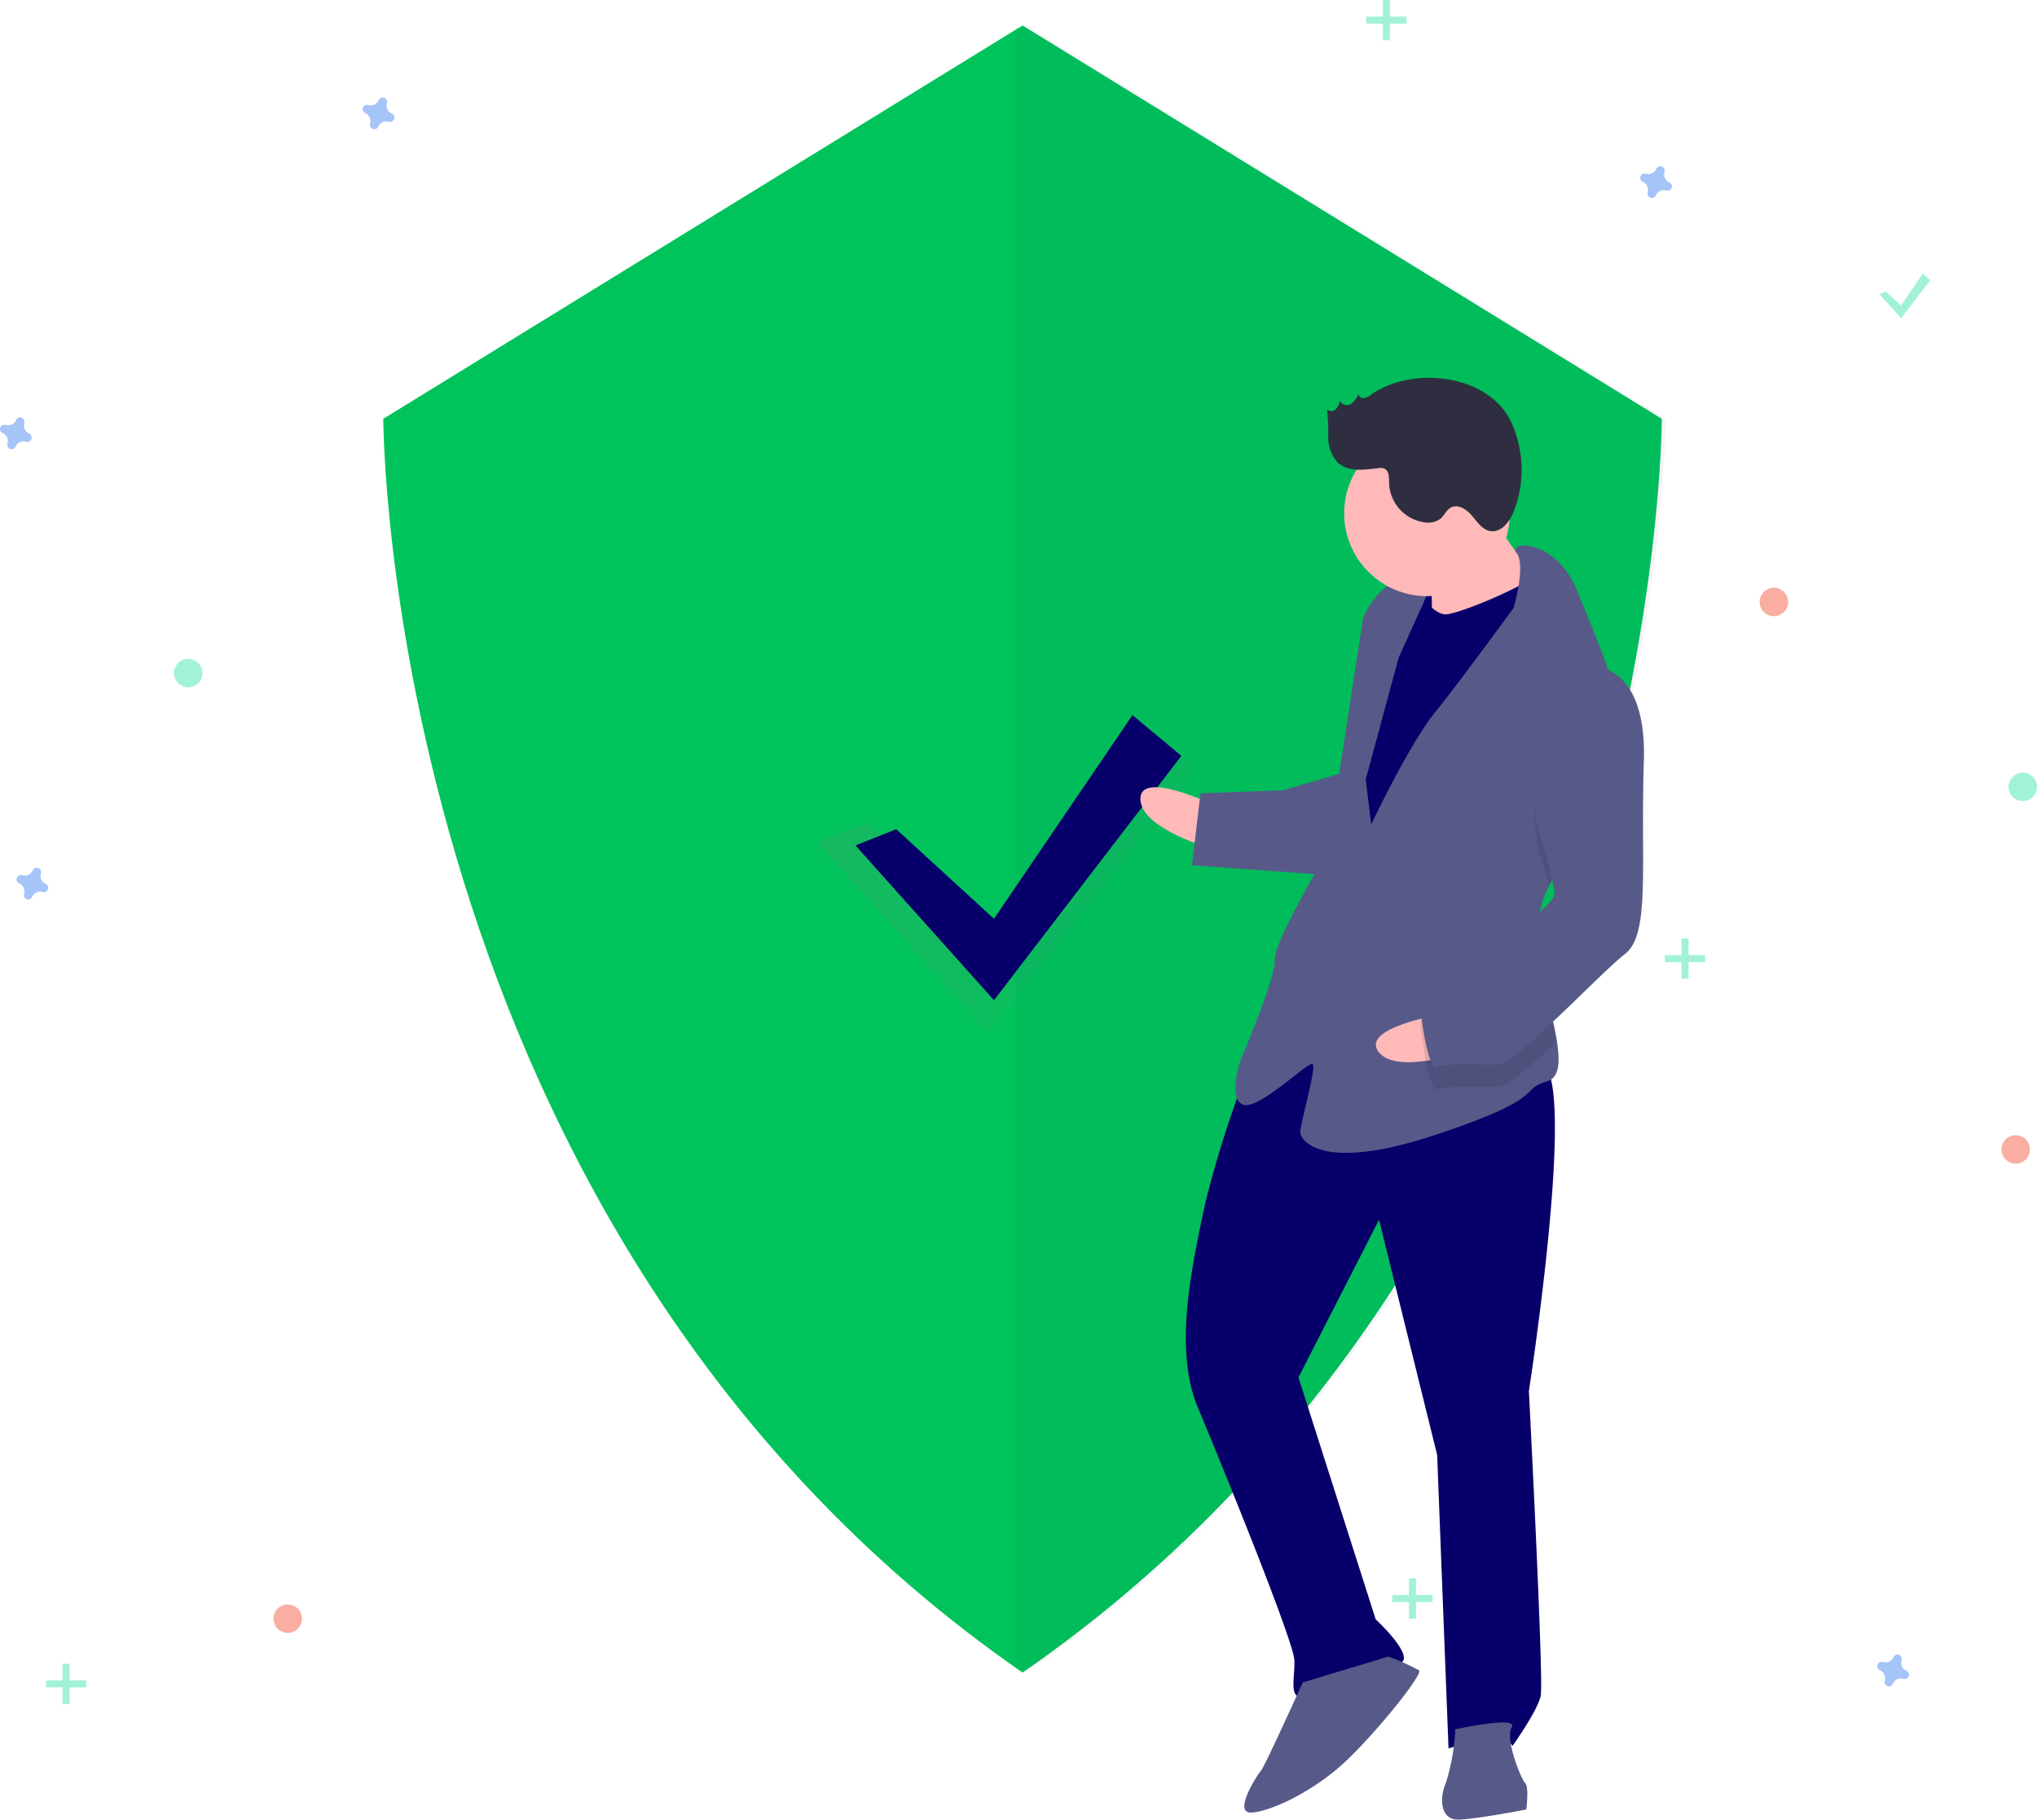 <svg xmlns="http://www.w3.org/2000/svg" xmlns:xlink="http://www.w3.org/1999/xlink" width="191.459" height="171.05" viewBox="0 0 191.459 171.05"><defs><style>.a{fill:#00c45b;}.b,.e{fill:#08006a;}.b{opacity:0.04;}.c{opacity:0.7;}.d{fill:url(#a);}.f{fill:#4d8af0;}.f,.g,.h,.i{opacity:0.5;}.g{fill:#f55f44;}.h,.j{fill:#47e6b1;}.k{fill:#ffb9b9;}.l{fill:#575a89;}.m{opacity:0.1;}.n{fill:#2f2e41;}</style><linearGradient id="a" y1="0.5" x2="1" y2="0.5" gradientUnits="objectBoundingBox"><stop offset="0" stop-color="gray" stop-opacity="0.251"/><stop offset="0.535" stop-color="gray" stop-opacity="0.122"/><stop offset="1" stop-color="gray" stop-opacity="0.102"/></linearGradient></defs><g transform="translate(-0.004)"><path class="a" d="M392.083,76.854,332,113.83s0,76.262,60.085,117.86c60.085-41.6,60.085-117.86,60.085-117.86Z" transform="translate(-295.971 -74.46)"/><path class="b" d="M599.727,76.854l-1.027.632V230.968c.341.241.682.482,1.027.721,60.085-41.6,60.085-117.86,60.085-117.86Z" transform="translate(-503.256 -74.46)"/><g class="c" transform="translate(76.846 67.448)"><path class="d" d="M349.641,312.623l11.327,10.383,14.042-20.256,5.664,4.72-19.705,24.976-16.047-17.935Z" transform="translate(-344.921 -302.75)"/></g><path class="e" d="M364.75,312.47l9.188,8.423,13.017-19.142,4.594,3.829L373.938,328.55,360.921,314Z" transform="translate(-280.51 -234.525)"/><path class="f" d="M326.042,108.776a.819.819,0,0,1-.456-.989.4.4,0,0,0,.018-.091h0a.411.411,0,0,0-.738-.272h0a.4.4,0,0,0-.045.081.819.819,0,0,1-.989.456.394.394,0,0,0-.091-.018h0a.41.41,0,0,0-.272.738h0a.392.392,0,0,0,.081.045.819.819,0,0,1,.456.989.393.393,0,0,0-.018.091h0a.411.411,0,0,0,.738.272h0a.393.393,0,0,0,.045-.081.819.819,0,0,1,.989-.456.393.393,0,0,0,.091.018h0a.411.411,0,0,0,.272-.738h0A.393.393,0,0,0,326.042,108.776Z" transform="translate(-289.215 -98.093)"/><path class="f" d="M180.042,433.776a.819.819,0,0,1-.456-.989.4.4,0,0,0,.018-.091h0a.41.41,0,0,0-.738-.272h0a.393.393,0,0,0-.045.081.819.819,0,0,1-.989.456.4.4,0,0,0-.091-.018h0a.411.411,0,0,0-.272.738h0a.4.4,0,0,0,.081.045.819.819,0,0,1,.456.989.4.4,0,0,0-.018.091h0a.411.411,0,0,0,.738.272h0a.393.393,0,0,0,.045-.081.819.819,0,0,1,.989-.456.4.4,0,0,0,.091.018h0a.411.411,0,0,0,.272-.738h0A.393.393,0,0,0,180.042,433.776Z" transform="translate(-175.741 -350.688)"/><circle class="g" cx="1.337" cy="1.337" r="1.337" transform="translate(165.398 55.25)"/><circle class="g" cx="1.337" cy="1.337" r="1.337" transform="translate(25.712 150.825)"/><circle class="g" cx="1.337" cy="1.337" r="1.337" transform="translate(188.122 106.713)"/><path class="f" d="M865.042,137.776a.819.819,0,0,1-.456-.989.39.39,0,0,0,.018-.091h0a.411.411,0,0,0-.738-.272h0a.387.387,0,0,0-.045.081.819.819,0,0,1-.989.456.394.394,0,0,0-.091-.018h0a.411.411,0,0,0-.272.738h0a.392.392,0,0,0,.081.045.818.818,0,0,1,.456.989.4.4,0,0,0-.018.091h0a.41.41,0,0,0,.737.272h0a.387.387,0,0,0,.045-.081.819.819,0,0,1,.989-.456.4.4,0,0,0,.091.018h0a.41.41,0,0,0,.272-.737h0A.394.394,0,0,0,865.042,137.776Z" transform="translate(-708.134 -120.632)"/><path class="f" d="M965.042,765.777a.819.819,0,0,1-.456-.989.4.4,0,0,0,.018-.091h0a.411.411,0,0,0-.738-.272h0a.4.4,0,0,0-.045.081.819.819,0,0,1-.989.456.4.4,0,0,0-.091-.018h0a.411.411,0,0,0-.272.738h0a.4.4,0,0,0,.081.046.818.818,0,0,1,.456.989.406.406,0,0,0-.018.091h0a.41.41,0,0,0,.738.272h0a.391.391,0,0,0,.046-.081.819.819,0,0,1,.989-.456.39.39,0,0,0,.091.018h0a.41.41,0,0,0,.272-.738h0A.39.39,0,0,0,965.042,765.777Z" transform="translate(-785.856 -608.724)"/><path class="f" d="M173.042,243.776a.819.819,0,0,1-.456-.989.394.394,0,0,0,.018-.091h0a.41.41,0,0,0-.738-.272h0a.392.392,0,0,0-.045.081.819.819,0,0,1-.989.456.4.4,0,0,0-.091-.018h0a.41.41,0,0,0-.272.738h0a.392.392,0,0,0,.081.045.819.819,0,0,1,.456.989.4.4,0,0,0-.018.091h0a.411.411,0,0,0,.738.272h0a.393.393,0,0,0,.045-.081.819.819,0,0,1,.989-.456.394.394,0,0,0,.091.018h0a.411.411,0,0,0,.272-.738h0A.392.392,0,0,0,173.042,243.776Z" transform="translate(-170.3 -203.017)"/><circle class="h" cx="1.337" cy="1.337" r="1.337" transform="translate(16.356 61.934)"/><circle class="h" cx="1.337" cy="1.337" r="1.337" transform="translate(188.79 72.628)"/><g class="i" transform="translate(128.416)"><rect class="j" width="0.668" height="3.787" transform="translate(1.559)"/><rect class="j" width="0.668" height="3.787" transform="translate(3.787 1.56) rotate(90)"/></g><g class="i" transform="translate(130.867 148.374)"><rect class="j" width="0.668" height="3.787" transform="translate(1.559)"/><rect class="j" width="0.668" height="3.787" transform="translate(3.787 1.56) rotate(90)"/></g><g class="i" transform="translate(4.325 156.394)"><rect class="j" width="0.668" height="3.787" transform="translate(1.559)"/><rect class="j" width="0.668" height="3.787" transform="translate(3.787 1.56) rotate(90)"/></g><g class="i" transform="translate(156.487 88.222)"><rect class="j" width="0.668" height="3.787" transform="translate(1.559)"/><rect class="j" width="0.668" height="3.787" transform="translate(3.787 1.56) rotate(90)"/></g><path class="h" d="M793.519,117.175l1.435,1.316,2.034-2.991.718.6-2.751,3.589-2.034-2.273Z" transform="translate(-616.268 -89.768)"/><rect class="e" width="4.955" height="6.371" transform="translate(131.322 53.498) rotate(-2.221)"/><path class="k" d="M658.166,399.884s-6.857-3.276-6.747-.447,6.912,4.691,6.912,4.691Z" transform="translate(-544.229 -324.282)"/><path class="e" d="M676.832,499.709a98.936,98.936,0,0,0-4.43,13.632c-1.2,5.714-3.016,13.577-.674,19.154s9,21.966,9.067,23.735-.57,3.564.844,3.509,9.113-2.479,9.426-3.553-2.627-3.794-2.627-3.794l-7.258-22.742,7.572-14.816,5.462,22.1,1.07,27.587s5.25-1.62,6.013-.233c0,0,2.352-3.279,2.651-4.708s-1.111-28.648-1.111-28.648,4.819-31,.929-30.852S684.637,490.905,676.832,499.709Z" transform="translate(-559.132 -400.167)"/><path class="l" d="M700.765,767.516s-3.589,7.932-3.929,8.3-2.679,4-.91,3.932,5.944-2,9.017-4.954,7.126-8.069,6.758-8.409a20.876,20.876,0,0,0-2.884-1.3Z" transform="translate(-578.313 -609.359)"/><path class="l" d="M779.953,793.547a20.614,20.614,0,0,1-.869,4.993c-.652,1.442-.57,3.564,1.2,3.5s6.339-.954,6.339-.954.271-2.136-.1-2.476-1.933-4.175-1.267-5.264S779.953,793.547,779.953,793.547Z" transform="translate(-643.162 -630.986)"/><path class="k" d="M778.132,278.6s3.77,5.875,5.24,7.235-2.665,4.354-2.665,4.354l-7.4,1s.093-6.734-.288-7.427S778.132,278.6,778.132,278.6Z" transform="translate(-638.725 -231.261)"/><path class="e" d="M739.725,307.462s1.525,2.775,2.939,2.72,8.732-3.172,9.045-4.247,2.424,7.7,2.424,7.7l-17.905,31.511-4.368-3.018,2.116-18.5,1.738-9.985Z" transform="translate(-606.75 -252.434)"/><path class="l" d="M720.994,328.237a9.909,9.909,0,0,0-1.1,4.647c0,.071.005.141.012.212.169,3.273,1.375,7.059,1.808,9.812.314,1.975.225,3.416-.931,3.755-2.8.817.408,1.4-10.432,5.009s-12.732.494-12.76-.214,1.535-6.081,1.168-6.421-5.141,4.45-6.583,3.8-.165-4.244-.165-4.244,3.249-7.564,3.18-9.333,4.921-10.109,4.921-10.109l3.394-22.093s1.3-2.884,3.06-3.307a4.347,4.347,0,0,1,3.211.584l-2.936,6.49-3.1,11.455.518,4.23s3.6-7.578,5.969-10.5,7.411-9.851,7.411-9.851,1.178-3.974.289-5.161,3.709-1.369,5.669,3.514c1.039,2.588,2.726,6.447,3.783,10.04.942,3.183,1.387,6.159.454,7.86C726.409,321.007,722.822,324.422,720.994,328.237Z" transform="translate(-575.374 -245.009)"/><path class="m" d="M825.795,365.085c-1.426,2.6-5.013,6.014-6.841,9.829-.478-1.721-1.06-3.5-1.06-3.5s-2.235-11.957,4.375-15.047a4.424,4.424,0,0,1,3.072.858C826.283,360.409,826.728,363.384,825.795,365.085Z" transform="translate(-673.334 -291.686)"/><path class="l" d="M687.355,392.191l-5.6,1.634-7.781.3-.8,6.761,12.787.921S689.151,392.83,687.355,392.191Z" transform="translate(-561.135 -319.545)"/><path class="k" d="M756.79,494.231s-7.5,1.244-5.786,3.5,8.353-.116,8.353-.116Z" transform="translate(-621.432 -398.852)"/><path class="m" d="M780.572,461.5c.169,3.273,1.375,7.059,1.808,9.812-2.388,2.26-4.659,4.254-5.515,4.287-1.768.069-4.611-.175-5.659.219s-1.661-6.311-1.661-6.311a5.8,5.8,0,0,1,3.413-3.32A38.833,38.833,0,0,0,780.572,461.5Z" transform="translate(-636.039 -373.416)"/><path class="l" d="M784.6,346.83s5.985-.941,5.662,8.99.631,16.269-1.776,18.134-10.226,10.314-11.995,10.383-4.612-.175-5.659.219-1.661-6.311-1.661-6.311a5.8,5.8,0,0,1,3.413-3.32c2.788-1.171,9.357-5.322,9.3-6.737a45.133,45.133,0,0,0-1.662-6.311S777.994,349.92,784.6,346.83Z" transform="translate(-635.751 -284.271)"/><circle class="k" cx="7.787" cy="7.787" r="7.787" transform="translate(126.343 40.466)"/><path class="n" d="M734.351,227.116a1.5,1.5,0,0,1-.655.329.467.467,0,0,1-.541-.375,1.941,1.941,0,0,1-.743.953c-.364.19-.926.031-.979-.376a1.717,1.717,0,0,1-.4.834.592.592,0,0,1-.832.028,21.373,21.373,0,0,1,.111,2.649,3.373,3.373,0,0,0,.953,2.4c.974.847,2.438.638,3.718.478a1.129,1.129,0,0,1,.583.032c.48.2.458.872.464,1.393a3.87,3.87,0,0,0,3.389,3.675,1.94,1.94,0,0,0,1.442-.352c.364-.308.549-.81.966-1.042.678-.377,1.5.173,2,.769s.984,1.33,1.751,1.439c1.015.144,1.788-.89,2.168-1.843a10.743,10.743,0,0,0-.214-8.348C745.414,225.139,738.173,224.408,734.351,227.116Z" transform="translate(-605.465 -190.024)"/></g></svg>